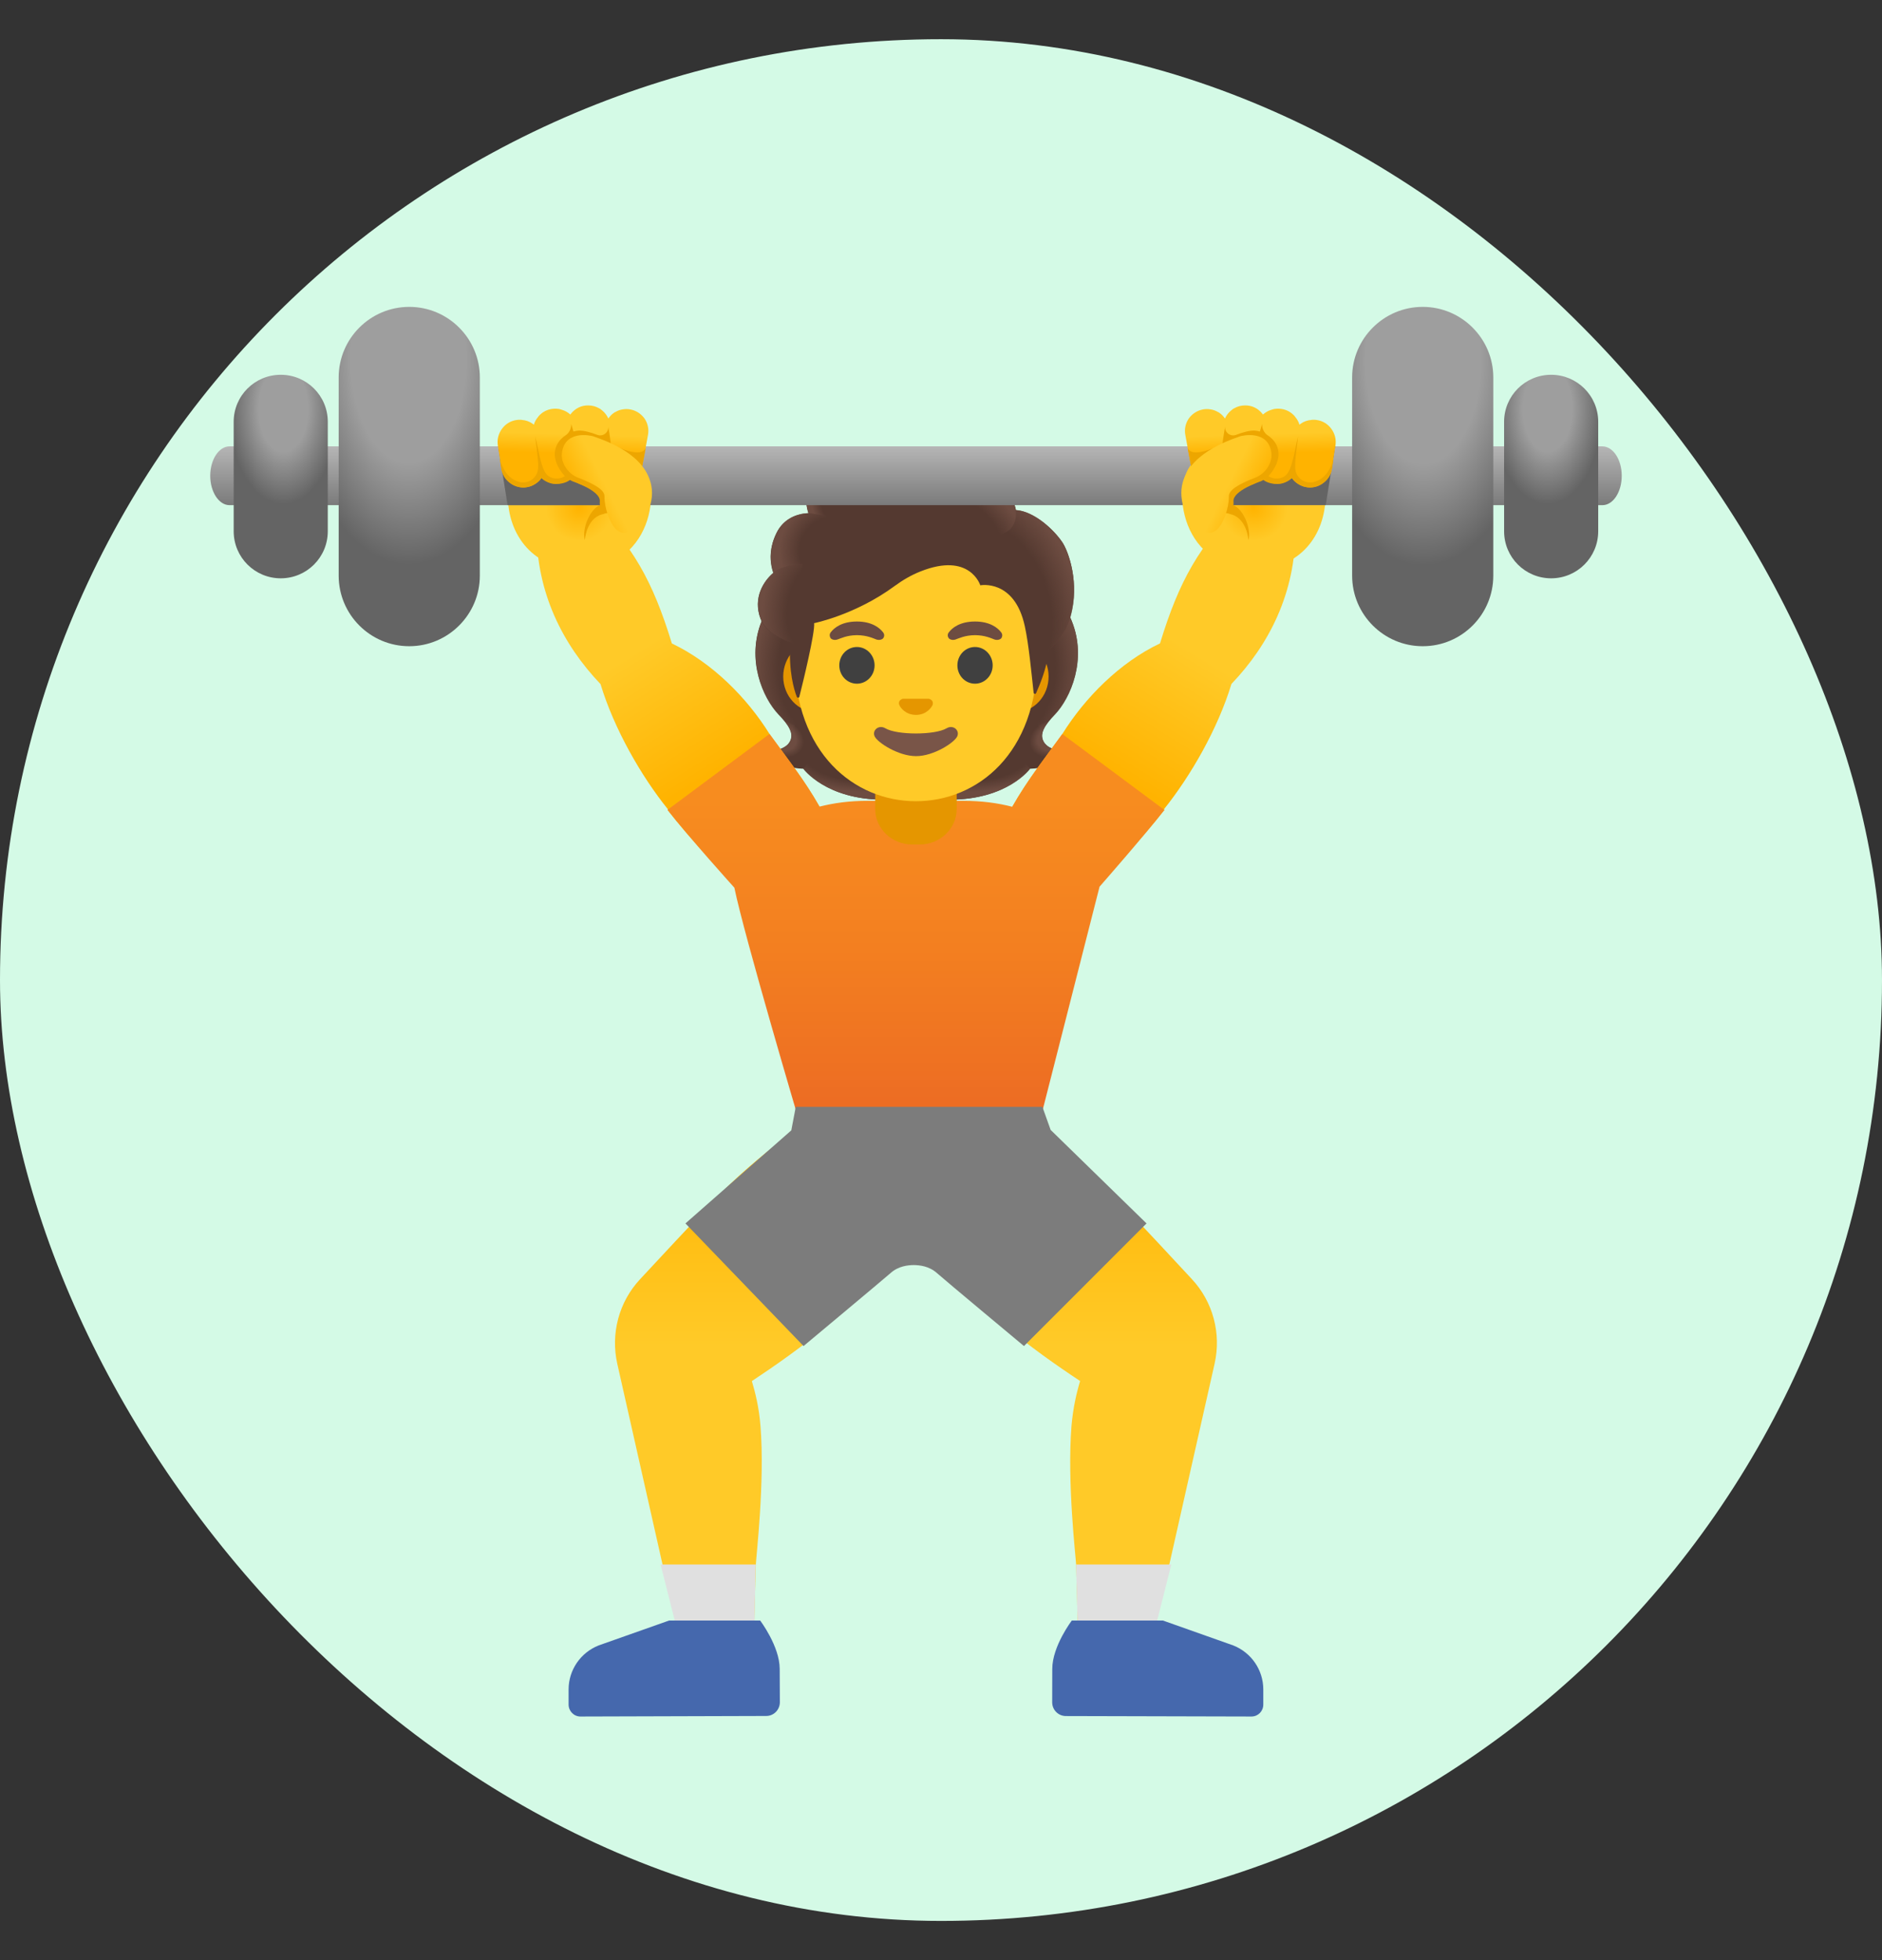 <svg width="24" height="25" viewBox="0 0 24 25" fill="none" xmlns="http://www.w3.org/2000/svg">
    <rect x="0" y="0" width="24" height="25" fill="#333333" stroke="none"/>
    <rect y="0.5" width="24" height="24" rx="12" fill="#D4FAE6" />
    <path
        d="M15.198 16.313C14.931 16.025 14.582 15.65 14.276 15.326C13.682 14.701 12.956 14.233 12.956 14.233L11.748 15.529C11.748 15.529 12.218 16.393 12.816 16.907C13.109 17.159 13.475 17.416 13.774 17.614C13.729 17.762 13.684 17.956 13.664 18.187C13.607 18.904 13.718 19.849 13.723 19.954C13.741 20.503 13.746 20.909 13.746 20.909L14.697 20.906L15.489 17.393C15.576 17.008 15.469 16.603 15.198 16.313Z"
        fill="url(#paint0_linear_169_13080)" />
    <path
        d="M10.404 14.233C10.404 14.233 9.678 14.701 9.086 15.328C8.78 15.652 8.43 16.027 8.163 16.315C7.893 16.604 7.785 17.009 7.872 17.395L8.664 20.908L9.615 20.911C9.615 20.911 9.621 20.504 9.639 19.955C9.642 19.85 9.755 18.905 9.698 18.188C9.68 17.957 9.633 17.764 9.588 17.615C9.887 17.417 10.253 17.161 10.545 16.909C11.144 16.394 11.613 15.53 11.613 15.53L10.404 14.233Z"
        fill="url(#paint1_linear_169_13080)" />
    <path d="M8.424 19.954L8.665 20.907L9.616 20.91L9.637 19.954H8.424Z"
        fill="#E0E0E0" />
    <path
        d="M9.943 21.284C9.942 20.996 9.694 20.669 9.694 20.669H8.532L7.635 20.986C7.404 21.077 7.251 21.299 7.251 21.548V21.74C7.251 21.824 7.318 21.893 7.402 21.893L9.771 21.886C9.867 21.886 9.945 21.808 9.945 21.71L9.943 21.284Z"
        fill="#4568AD" />
    <path d="M13.722 19.954L13.748 20.91L14.697 20.907L14.937 19.954H13.722Z"
        fill="#E0E0E0" />
    <path
        d="M15.726 20.986L14.831 20.669H13.668C13.668 20.669 13.419 20.996 13.419 21.286L13.418 21.712C13.418 21.808 13.495 21.886 13.591 21.887L15.959 21.893C16.043 21.893 16.11 21.826 16.11 21.74V21.548C16.11 21.299 15.957 21.077 15.726 20.986Z"
        fill="#4568AD" />
    <path
        d="M13.31 9.46C13.251 9.355 13.326 9.247 13.451 9.115C13.65 8.905 13.868 8.416 13.667 7.919C13.668 7.916 13.628 7.832 13.628 7.831L13.544 7.826C13.517 7.822 12.603 7.82 11.69 7.82C10.776 7.82 9.863 7.822 9.836 7.826C9.836 7.826 9.713 7.916 9.714 7.919C9.512 8.416 9.729 8.903 9.93 9.115C10.056 9.247 10.13 9.355 10.071 9.46C10.016 9.562 9.848 9.577 9.848 9.577C9.848 9.577 9.887 9.682 9.98 9.739C10.065 9.791 10.172 9.803 10.244 9.805C10.244 9.805 10.529 10.199 11.274 10.199H11.69H12.105C12.851 10.199 13.136 9.805 13.136 9.805C13.209 9.803 13.314 9.791 13.4 9.739C13.493 9.682 13.532 9.577 13.532 9.577C13.532 9.577 13.365 9.563 13.31 9.46Z"
        fill="#543930" />
    <path
        d="M11.69 10.2V9.761L13.016 9.656L13.136 9.805C13.136 9.805 12.851 10.2 12.105 10.2H11.69Z"
        fill="url(#paint2_radial_169_13080)" />
    <path
        d="M13.133 9.614C12.935 9.313 13.374 9.2 13.374 9.2C13.298 9.295 13.263 9.379 13.308 9.46C13.364 9.562 13.532 9.577 13.532 9.577C13.532 9.577 13.304 9.779 13.133 9.614Z"
        fill="url(#paint3_radial_169_13080)" />
    <path
        d="M13.666 7.921C13.863 8.401 13.656 8.896 13.463 9.104C13.435 9.133 13.323 9.244 13.297 9.332C13.297 9.332 12.855 8.714 12.723 8.353C12.696 8.279 12.672 8.204 12.669 8.126C12.666 8.068 12.675 7.999 12.71 7.949C12.752 7.888 13.646 7.871 13.646 7.871C13.644 7.87 13.666 7.921 13.666 7.921Z"
        fill="url(#paint4_radial_169_13080)" />
    <path
        d="M9.714 7.921C9.518 8.401 9.725 8.896 9.918 9.104C9.945 9.133 10.058 9.244 10.083 9.332C10.083 9.332 10.526 8.714 10.658 8.353C10.685 8.279 10.709 8.204 10.712 8.126C10.715 8.068 10.706 7.999 10.671 7.949C10.629 7.888 10.581 7.904 10.512 7.904C10.379 7.904 9.794 7.87 9.749 7.87C9.75 7.87 9.714 7.921 9.714 7.921Z"
        fill="url(#paint5_radial_169_13080)" />
    <path
        d="M11.691 10.2V9.761L10.365 9.656L10.245 9.805C10.245 9.805 10.53 10.2 11.276 10.2H11.691Z"
        fill="url(#paint6_radial_169_13080)" />
    <path
        d="M10.25 9.614C10.449 9.313 10.008 9.2 10.008 9.2C10.085 9.295 10.119 9.379 10.074 9.46C10.019 9.562 9.851 9.577 9.851 9.577C9.851 9.577 10.077 9.779 10.25 9.614Z"
        fill="url(#paint7_radial_169_13080)" />
    <path
        d="M16.52 6.761L15.839 6.418C15.294 6.952 15.036 7.409 14.793 8.206C14.279 8.45 13.835 8.899 13.547 9.362C13.241 9.784 13.049 10.018 12.828 10.437C12.662 10.755 12.782 11.108 13.083 11.329C13.226 11.434 13.341 11.479 13.454 11.479C13.58 11.479 13.7 11.421 13.847 11.322C14.157 11.145 14.579 10.677 14.849 10.329L14.841 10.324C15.185 9.896 15.531 9.293 15.704 8.723C16.187 8.219 16.52 7.558 16.52 6.761Z"
        fill="url(#paint8_linear_169_13080)" />
    <path
        d="M10.533 10.438C10.313 10.02 10.121 9.785 9.815 9.364C9.527 8.9 9.083 8.452 8.568 8.207C8.324 7.408 8.066 6.952 7.521 6.418L6.842 6.763C6.842 7.559 7.175 8.219 7.658 8.725C7.83 9.293 8.175 9.898 8.52 10.325L8.513 10.33C8.783 10.678 9.204 11.146 9.515 11.323C9.662 11.422 9.782 11.48 9.908 11.48C10.02 11.48 10.136 11.434 10.278 11.331C10.578 11.11 10.7 10.755 10.533 10.438Z"
        fill="url(#paint9_linear_169_13080)" />
    <path
        d="M13.547 9.362C13.278 9.731 13.098 9.958 12.909 10.29C12.725 10.242 12.516 10.214 12.285 10.214H11.06C10.833 10.214 10.631 10.242 10.451 10.288C10.262 9.956 10.082 9.73 9.813 9.361L8.513 10.329C8.783 10.677 9.365 11.322 9.365 11.322C9.489 11.931 10.206 14.351 10.206 14.351H13.247L14.022 11.309C14.022 11.309 14.585 10.668 14.849 10.33L13.547 9.362Z"
        fill="url(#paint10_linear_169_13080)" />
    <path
        d="M11.161 10.319C11.161 10.568 11.372 10.771 11.633 10.771H11.728C11.989 10.771 12.2 10.568 12.2 10.319V9.769H11.161V10.319Z"
        fill="#E59600" />
    <path
        d="M10.411 9.083C10.179 9.083 9.988 8.879 9.988 8.629C9.988 8.378 10.177 8.174 10.411 8.174H12.949C13.182 8.174 13.372 8.378 13.372 8.629C13.372 8.879 13.183 9.083 12.949 9.083H10.411Z"
        fill="#E59600" />
    <path
        d="M11.68 6.286C10.876 6.286 10.132 7.145 10.132 8.381C10.132 9.611 10.899 10.219 11.68 10.219C12.462 10.219 13.228 9.611 13.228 8.381C13.228 7.145 12.484 6.286 11.68 6.286Z"
        fill="#FFCA28" />
    <path
        d="M11.859 8.917C11.854 8.915 11.848 8.914 11.844 8.912H11.515C11.511 8.912 11.505 8.914 11.501 8.917C11.47 8.929 11.454 8.96 11.469 8.993C11.482 9.026 11.549 9.118 11.681 9.118C11.812 9.118 11.877 9.026 11.892 8.993C11.905 8.96 11.889 8.929 11.859 8.917Z"
        fill="#E59600" />
    <path
        d="M12.071 9.289C11.922 9.377 11.438 9.377 11.291 9.289C11.205 9.238 11.118 9.316 11.154 9.392C11.189 9.469 11.454 9.644 11.682 9.644C11.91 9.644 12.173 9.469 12.207 9.392C12.242 9.316 12.156 9.238 12.071 9.289Z"
        fill="#795548" />
    <path
        d="M10.928 8.72C11.052 8.72 11.153 8.616 11.153 8.486C11.153 8.357 11.052 8.252 10.928 8.252C10.803 8.252 10.703 8.357 10.703 8.486C10.703 8.616 10.803 8.72 10.928 8.72Z"
        fill="#404040" />
    <path
        d="M12.434 8.72C12.558 8.72 12.659 8.616 12.659 8.486C12.659 8.357 12.558 8.252 12.434 8.252C12.309 8.252 12.209 8.357 12.209 8.486C12.209 8.616 12.309 8.72 12.434 8.72Z"
        fill="#404040" />
    <path
        d="M11.262 8.066C11.219 8.009 11.12 7.927 10.928 7.927C10.734 7.927 10.635 8.009 10.593 8.066C10.574 8.092 10.58 8.12 10.592 8.139C10.604 8.155 10.64 8.17 10.68 8.156C10.721 8.143 10.797 8.102 10.928 8.101C11.058 8.102 11.136 8.142 11.175 8.156C11.216 8.17 11.252 8.155 11.264 8.139C11.277 8.12 11.282 8.092 11.262 8.066Z"
        fill="#6D4C41" />
    <path
        d="M12.768 8.066C12.725 8.009 12.626 7.927 12.434 7.927C12.24 7.927 12.141 8.009 12.099 8.066C12.079 8.092 12.085 8.12 12.098 8.139C12.11 8.155 12.146 8.17 12.186 8.156C12.226 8.143 12.303 8.102 12.434 8.101C12.564 8.102 12.642 8.142 12.681 8.156C12.722 8.17 12.758 8.155 12.77 8.139C12.783 8.12 12.787 8.092 12.768 8.066Z"
        fill="#6D4C41" />
    <path
        d="M13.55 6.922C13.437 6.751 13.182 6.521 12.956 6.506C12.919 6.287 12.684 6.101 12.457 6.031C11.844 5.836 11.445 6.055 11.229 6.172C11.184 6.196 10.896 6.356 10.695 6.241C10.569 6.169 10.57 5.975 10.57 5.975C10.57 5.975 10.175 6.125 10.309 6.545C10.175 6.551 9.996 6.608 9.902 6.799C9.789 7.025 9.83 7.216 9.861 7.307C9.744 7.406 9.597 7.618 9.698 7.892C9.774 8.099 10.077 8.194 10.077 8.194C10.056 8.566 10.125 8.794 10.161 8.887C10.167 8.903 10.191 8.902 10.194 8.885C10.241 8.701 10.396 8.06 10.382 7.948C10.382 7.948 10.908 7.843 11.409 7.474C11.511 7.399 11.622 7.334 11.739 7.288C12.369 7.037 12.501 7.465 12.501 7.465C12.501 7.465 12.938 7.381 13.069 7.988C13.119 8.216 13.153 8.579 13.181 8.834C13.182 8.852 13.207 8.857 13.213 8.839C13.257 8.738 13.345 8.537 13.367 8.333C13.374 8.261 13.568 8.167 13.652 7.858C13.768 7.441 13.63 7.045 13.55 6.922Z"
        fill="#543930" />
    <path
        d="M13.371 8.33C13.379 8.258 13.572 8.164 13.656 7.855C13.665 7.822 13.672 7.789 13.678 7.754C13.746 7.379 13.624 7.034 13.55 6.92C13.444 6.761 13.22 6.554 13.007 6.511C12.989 6.508 12.97 6.506 12.953 6.505C12.953 6.505 12.967 6.604 12.927 6.683C12.874 6.787 12.77 6.811 12.77 6.811C13.325 7.369 13.286 7.834 13.371 8.33Z"
        fill="url(#paint11_radial_169_13080)" />
    <path
        d="M11.364 6.1C11.313 6.124 11.268 6.149 11.229 6.17C11.184 6.194 10.896 6.355 10.695 6.239C10.571 6.169 10.571 5.98 10.571 5.974C10.514 6.047 10.341 6.566 10.845 6.601C11.063 6.616 11.198 6.425 11.277 6.265C11.306 6.208 11.352 6.122 11.364 6.1Z"
        fill="url(#paint12_radial_169_13080)" />
    <path
        d="M12.393 6.01C12.732 6.101 12.899 6.274 12.954 6.505C12.97 6.572 12.99 7.204 11.784 6.487C11.335 6.22 11.459 6.052 11.511 6.034C11.715 5.96 12.014 5.908 12.393 6.01Z"
        fill="url(#paint13_radial_169_13080)" />
    <path
        d="M10.569 5.974C10.568 5.974 10.568 5.974 10.566 5.975C10.523 5.993 10.184 6.151 10.31 6.544L10.671 6.602C10.353 6.278 10.571 5.972 10.569 5.974C10.571 5.974 10.571 5.972 10.569 5.974Z"
        fill="url(#paint14_radial_169_13080)" />
    <path
        d="M10.534 6.58L10.311 6.544C10.302 6.544 10.272 6.547 10.257 6.548C10.131 6.566 9.984 6.631 9.903 6.797C9.817 6.976 9.819 7.13 9.843 7.232C9.849 7.267 9.864 7.306 9.864 7.306C9.864 7.306 9.975 7.201 10.237 7.195L10.534 6.58Z"
        fill="url(#paint15_radial_169_13080)" />
    <path
        d="M9.852 7.315C9.743 7.412 9.594 7.63 9.704 7.9C9.786 8.104 10.079 8.192 10.079 8.192C10.079 8.194 10.137 8.21 10.167 8.21L10.236 7.193C10.095 7.193 9.96 7.235 9.873 7.295C9.875 7.298 9.852 7.313 9.852 7.315Z"
        fill="url(#paint16_radial_169_13080)" />
    <path
        d="M8.12 5.867C7.985 5.788 7.344 5.687 6.902 5.687C6.659 5.687 6.477 5.719 6.477 5.801L6.476 6.316C6.474 6.833 6.812 7.256 7.37 7.258H7.371C8.382 7.258 8.462 6.067 8.12 5.867Z"
        fill="url(#paint17_radial_169_13080)" />
    <path
        d="M8.083 6.416C8.077 6.436 8.025 6.455 7.968 6.47H7.966C7.9 6.487 7.822 6.52 7.677 6.56C7.474 6.617 7.458 6.889 7.458 6.889C7.42 6.748 7.516 6.5 7.65 6.443V6.442C7.713 6.412 7.783 6.395 7.858 6.383C7.87 6.382 7.9 6.38 7.938 6.382H7.939C8.007 6.383 8.091 6.392 8.083 6.416Z"
        fill="#EDA600" />
    <path
        d="M20.681 6.068C20.681 6.275 20.571 6.443 20.435 6.443H2.927C2.792 6.443 2.681 6.275 2.681 6.068C2.681 5.861 2.792 5.693 2.927 5.693H20.433C20.57 5.693 20.681 5.861 20.681 6.068Z"
        fill="url(#paint18_linear_169_13080)" />
    <path
        d="M5.219 8.242C5.715 8.242 6.119 7.838 6.119 7.342V4.814C6.119 4.318 5.715 3.914 5.219 3.914C4.722 3.914 4.319 4.318 4.319 4.814V7.342C4.319 7.838 4.721 8.242 5.219 8.242Z"
        fill="url(#paint19_radial_169_13080)" />
    <path
        d="M18.143 8.242C17.646 8.242 17.243 7.838 17.243 7.342V4.814C17.243 4.318 17.646 3.914 18.143 3.914C18.639 3.914 19.043 4.318 19.043 4.814V7.342C19.043 7.838 18.641 8.242 18.143 8.242Z"
        fill="url(#paint20_radial_169_13080)" />
    <path
        d="M3.58 7.376C3.912 7.376 4.18 7.108 4.18 6.776V5.38C4.18 5.048 3.912 4.78 3.58 4.78C3.249 4.78 2.98 5.048 2.98 5.38V6.776C2.98 7.108 3.249 7.376 3.58 7.376Z"
        fill="url(#paint21_radial_169_13080)" />
    <path
        d="M19.781 7.376C19.449 7.376 19.181 7.108 19.181 6.776V5.38C19.181 5.048 19.449 4.78 19.781 4.78C20.112 4.78 20.381 5.048 20.381 5.38V6.776C20.381 7.108 20.112 7.376 19.781 7.376Z"
        fill="url(#paint22_radial_169_13080)" />
    <path d="M7.873 6.443H6.473L6.353 5.693H7.873V6.443Z" fill="#646464" />
    <path
        d="M8.263 5.549L8.22 5.782L8.211 5.833L8.19 5.945L8.178 6.011C8.152 6.146 8.034 6.241 7.902 6.241C7.885 6.241 7.867 6.239 7.851 6.236C7.782 6.224 7.723 6.188 7.683 6.134C7.633 6.179 7.569 6.205 7.498 6.205C7.456 6.205 7.324 6.146 7.302 6.124C7.296 6.118 7.29 6.112 7.285 6.104C7.279 6.109 7.273 6.115 7.267 6.119C7.264 6.121 7.179 6.172 7.092 6.17C7.011 6.169 6.93 6.119 6.906 6.095C6.882 6.13 6.849 6.16 6.81 6.181C6.783 6.197 6.753 6.208 6.72 6.212C6.705 6.215 6.69 6.217 6.675 6.217C6.615 6.217 6.556 6.197 6.508 6.161C6.445 6.116 6.405 6.05 6.394 5.975L6.375 5.848V5.846L6.349 5.683C6.337 5.608 6.355 5.533 6.4 5.471C6.445 5.408 6.511 5.368 6.586 5.357C6.604 5.354 6.622 5.353 6.64 5.354C6.645 5.354 6.651 5.354 6.655 5.356C6.703 5.359 6.751 5.375 6.793 5.405C6.799 5.41 6.804 5.414 6.808 5.417C6.817 5.383 6.835 5.35 6.858 5.323C6.864 5.314 6.87 5.306 6.877 5.299C6.886 5.288 6.894 5.284 6.897 5.281C6.898 5.281 6.898 5.279 6.898 5.279C6.943 5.24 7.002 5.216 7.066 5.213C7.087 5.212 7.108 5.213 7.128 5.216C7.143 5.219 7.156 5.224 7.17 5.228C7.209 5.24 7.243 5.26 7.273 5.287C7.282 5.275 7.293 5.263 7.303 5.252C7.318 5.237 7.335 5.224 7.351 5.213C7.36 5.207 7.371 5.203 7.38 5.197C7.417 5.179 7.459 5.17 7.503 5.171C7.551 5.171 7.597 5.183 7.639 5.207C7.647 5.21 7.653 5.215 7.659 5.219C7.674 5.23 7.687 5.242 7.701 5.255C7.725 5.279 7.744 5.308 7.758 5.338C7.776 5.311 7.8 5.285 7.828 5.266C7.834 5.261 7.842 5.257 7.849 5.254C7.879 5.237 7.911 5.225 7.944 5.221C7.975 5.216 8.007 5.216 8.038 5.222C8.113 5.236 8.176 5.278 8.22 5.339C8.262 5.402 8.277 5.476 8.263 5.549Z"
        fill="url(#paint23_linear_169_13080)" />
    <path
        d="M13.398 14.411L13.293 14.117H10.148L10.091 14.417L8.741 15.604L10.247 17.168C10.247 17.168 11.265 16.318 11.357 16.237C11.457 16.147 11.579 16.136 11.652 16.135C11.726 16.136 11.847 16.147 11.948 16.237C12.039 16.319 13.058 17.168 13.058 17.168L14.621 15.604L13.398 14.411Z"
        fill="#7C7C7C" />
    <path
        d="M8.235 5.711C8.183 5.846 7.898 5.717 7.79 5.662C7.773 5.53 7.757 5.443 7.757 5.443C7.757 5.443 7.757 5.443 7.757 5.444C7.761 5.519 7.686 5.573 7.616 5.546C7.536 5.515 7.445 5.489 7.379 5.492C7.353 5.494 7.332 5.498 7.313 5.504C7.295 5.446 7.284 5.407 7.284 5.407C7.284 5.407 7.284 5.413 7.284 5.423C7.281 5.474 7.257 5.522 7.215 5.551C7.052 5.657 7.01 5.858 7.203 6.073C7.137 6.118 7.034 6.115 6.975 6.055C6.9 5.98 6.869 5.741 6.825 5.564C6.839 5.69 6.876 5.915 6.858 6.002C6.836 6.107 6.731 6.173 6.626 6.148C6.534 6.125 6.426 6.052 6.374 5.849L6.393 5.977C6.404 6.052 6.444 6.118 6.507 6.163C6.555 6.199 6.614 6.218 6.674 6.218C6.689 6.218 6.704 6.217 6.719 6.214C6.747 6.209 6.773 6.2 6.797 6.188C6.798 6.187 6.801 6.187 6.803 6.185C6.804 6.184 6.807 6.184 6.809 6.182C6.872 6.148 6.903 6.1 6.905 6.097C6.912 6.109 6.99 6.173 7.085 6.173C7.215 6.173 7.266 6.121 7.266 6.121C7.278 6.128 7.29 6.134 7.302 6.139C7.311 6.142 7.662 6.26 7.649 6.394C7.647 6.41 7.649 6.427 7.65 6.443V6.449V6.451C7.655 6.49 7.664 6.527 7.677 6.562L7.679 6.56C7.715 6.532 7.802 6.556 7.809 6.505C7.838 6.311 7.83 6.08 7.812 5.882L8.19 5.945L8.235 5.711Z"
        fill="#EDA600" />
    <path
        d="M8.307 6.2C8.234 5.797 7.746 5.629 7.563 5.564C7.541 5.557 7.206 5.477 7.166 5.774C7.148 5.903 7.245 6.044 7.37 6.092C7.71 6.223 7.709 6.295 7.709 6.343C7.707 6.467 7.776 6.703 7.884 6.773C7.907 6.788 7.932 6.797 7.956 6.797C7.971 6.797 7.986 6.794 8.001 6.788C8.213 6.7 8.349 6.436 8.307 6.2Z"
        fill="url(#paint24_linear_169_13080)" />
    <path
        d="M15.259 5.867C15.395 5.788 16.035 5.687 16.477 5.687C16.721 5.687 16.902 5.719 16.902 5.801L16.904 6.316C16.905 6.833 16.567 7.256 16.009 7.258H16.008C14.997 7.258 14.916 6.067 15.259 5.867Z"
        fill="url(#paint25_radial_169_13080)" />
    <path
        d="M15.295 6.416C15.301 6.436 15.354 6.455 15.411 6.47H15.412C15.478 6.487 15.556 6.52 15.702 6.56C15.904 6.617 15.921 6.889 15.921 6.889C15.958 6.748 15.862 6.5 15.729 6.443V6.442C15.666 6.412 15.595 6.395 15.52 6.383C15.508 6.382 15.478 6.38 15.441 6.382H15.439C15.372 6.383 15.288 6.392 15.295 6.416Z"
        fill="#EDA600" />
    <path d="M15.507 5.693H17.026L16.906 6.443H15.507V5.693Z" fill="#646464" />
    <path
        d="M15.116 5.549L15.159 5.782L15.168 5.833L15.189 5.945L15.201 6.011C15.227 6.146 15.345 6.241 15.477 6.241C15.494 6.241 15.512 6.239 15.528 6.236C15.597 6.224 15.656 6.188 15.696 6.134C15.746 6.179 15.81 6.205 15.881 6.205C15.923 6.205 16.055 6.146 16.077 6.124C16.083 6.118 16.089 6.112 16.094 6.104C16.1 6.109 16.106 6.115 16.112 6.119C16.115 6.121 16.2 6.172 16.287 6.17C16.368 6.169 16.448 6.119 16.473 6.095C16.497 6.13 16.53 6.16 16.569 6.181C16.596 6.197 16.626 6.208 16.659 6.212C16.674 6.215 16.689 6.217 16.704 6.217C16.764 6.217 16.823 6.197 16.871 6.161C16.934 6.116 16.974 6.05 16.985 5.975L17.004 5.848V5.846L17.03 5.683C17.042 5.608 17.024 5.533 16.979 5.471C16.934 5.408 16.868 5.368 16.793 5.357C16.775 5.354 16.757 5.353 16.739 5.354C16.734 5.354 16.728 5.354 16.724 5.356C16.676 5.359 16.628 5.375 16.586 5.405C16.58 5.41 16.575 5.414 16.571 5.417C16.562 5.383 16.544 5.35 16.521 5.323C16.515 5.314 16.509 5.306 16.502 5.299C16.493 5.288 16.485 5.284 16.482 5.281C16.481 5.281 16.481 5.279 16.481 5.279C16.436 5.24 16.377 5.216 16.313 5.213C16.292 5.212 16.271 5.213 16.251 5.216C16.236 5.219 16.223 5.224 16.209 5.228C16.17 5.24 16.136 5.26 16.106 5.287C16.097 5.275 16.086 5.263 16.076 5.252C16.061 5.237 16.044 5.224 16.028 5.213C16.019 5.207 16.008 5.203 15.999 5.197C15.962 5.179 15.92 5.17 15.876 5.171C15.828 5.171 15.782 5.183 15.74 5.207C15.732 5.21 15.726 5.215 15.72 5.219C15.705 5.23 15.692 5.242 15.678 5.255C15.654 5.279 15.635 5.308 15.621 5.338C15.603 5.311 15.579 5.285 15.551 5.266C15.545 5.261 15.537 5.257 15.53 5.254C15.5 5.237 15.468 5.225 15.435 5.221C15.404 5.216 15.372 5.216 15.341 5.222C15.266 5.236 15.203 5.278 15.159 5.339C15.117 5.402 15.102 5.476 15.116 5.549Z"
        fill="url(#paint26_linear_169_13080)" />
    <path
        d="M15.144 5.711C15.197 5.846 15.482 5.717 15.589 5.662C15.606 5.53 15.623 5.443 15.623 5.443C15.623 5.443 15.623 5.443 15.623 5.444C15.618 5.519 15.693 5.573 15.764 5.546C15.843 5.515 15.934 5.489 16 5.492C16.026 5.494 16.047 5.498 16.067 5.504C16.084 5.446 16.095 5.407 16.095 5.407C16.095 5.407 16.095 5.413 16.095 5.423C16.098 5.474 16.122 5.522 16.164 5.551C16.328 5.657 16.369 5.858 16.176 6.073C16.242 6.118 16.346 6.115 16.404 6.055C16.479 5.98 16.511 5.741 16.554 5.564C16.541 5.69 16.503 5.915 16.521 6.002C16.542 6.107 16.648 6.173 16.753 6.148C16.845 6.125 16.953 6.052 17.006 5.849L16.986 5.977C16.976 6.052 16.935 6.118 16.872 6.163C16.824 6.199 16.765 6.218 16.706 6.218C16.691 6.218 16.675 6.217 16.66 6.214C16.632 6.209 16.607 6.2 16.582 6.188C16.581 6.187 16.578 6.187 16.576 6.185C16.575 6.184 16.572 6.184 16.57 6.182C16.508 6.148 16.476 6.1 16.474 6.097C16.467 6.109 16.389 6.173 16.294 6.173C16.164 6.173 16.113 6.121 16.113 6.121C16.101 6.128 16.089 6.134 16.077 6.139C16.067 6.142 15.719 6.26 15.73 6.394C15.732 6.41 15.73 6.427 15.729 6.443V6.449V6.451C15.725 6.49 15.716 6.527 15.702 6.562L15.7 6.56C15.665 6.532 15.578 6.556 15.57 6.505C15.541 6.311 15.549 6.08 15.567 5.882L15.189 5.945L15.144 5.711Z"
        fill="#EDA600" />
    <path
        d="M15.072 6.2C15.146 5.797 15.633 5.629 15.816 5.564C15.838 5.557 16.173 5.477 16.213 5.774C16.232 5.903 16.134 6.044 16.009 6.092C15.669 6.223 15.671 6.295 15.671 6.343C15.672 6.467 15.603 6.703 15.495 6.773C15.473 6.788 15.447 6.797 15.423 6.797C15.408 6.797 15.393 6.794 15.378 6.788C15.166 6.7 15.03 6.436 15.072 6.2Z"
        fill="url(#paint27_linear_169_13080)" />
    <defs>
        <linearGradient id="paint0_linear_169_13080" x1="13.634" y1="14.3" x2="13.634"
            y2="20.049" gradientUnits="userSpaceOnUse">
            <stop stop-color="#FFB300" />
            <stop offset="0.5" stop-color="#FFCA28" />
        </linearGradient>
        <linearGradient id="paint1_linear_169_13080" x1="9.728" y1="14.3" x2="9.728"
            y2="20.049" gradientUnits="userSpaceOnUse">
            <stop stop-color="#FFB300" />
            <stop offset="0.5" stop-color="#FFCA28" />
        </linearGradient>
        <radialGradient id="paint2_radial_169_13080" cx="0" cy="0" r="1"
            gradientUnits="userSpaceOnUse"
            gradientTransform="translate(12.367 9.567) scale(1.086 0.534)">
            <stop offset="0.728" stop-color="#6D4C41" stop-opacity="0" />
            <stop offset="1" stop-color="#6D4C41" />
        </radialGradient>
        <radialGradient id="paint3_radial_169_13080" cx="0" cy="0" r="1"
            gradientUnits="userSpaceOnUse"
            gradientTransform="translate(13.438 9.405) rotate(154.924) scale(0.321 0.238)">
            <stop offset="0.663" stop-color="#6D4C41" />
            <stop offset="1" stop-color="#6D4C41" stop-opacity="0" />
        </radialGradient>
        <radialGradient id="paint4_radial_169_13080" cx="0" cy="0" r="1"
            gradientUnits="userSpaceOnUse"
            gradientTransform="translate(12.605 8.498) rotate(-94.278) scale(1.41 1.175)">
            <stop offset="0.725" stop-color="#6D4C41" stop-opacity="0" />
            <stop offset="1" stop-color="#6D4C41" />
        </radialGradient>
        <radialGradient id="paint5_radial_169_13080" cx="0" cy="0" r="1"
            gradientUnits="userSpaceOnUse"
            gradientTransform="translate(10.777 8.498) rotate(-85.722) scale(1.41 1.175)">
            <stop offset="0.725" stop-color="#6D4C41" stop-opacity="0" />
            <stop offset="1" stop-color="#6D4C41" />
        </radialGradient>
        <radialGradient id="paint6_radial_169_13080" cx="0" cy="0" r="1"
            gradientUnits="userSpaceOnUse"
            gradientTransform="translate(11.015 9.567) rotate(180) scale(1.086 0.534)">
            <stop offset="0.728" stop-color="#6D4C41" stop-opacity="0" />
            <stop offset="1" stop-color="#6D4C41" />
        </radialGradient>
        <radialGradient id="paint7_radial_169_13080" cx="0" cy="0" r="1"
            gradientUnits="userSpaceOnUse"
            gradientTransform="translate(9.945 9.405) rotate(25.076) scale(0.321 0.238)">
            <stop offset="0.663" stop-color="#6D4C41" />
            <stop offset="1" stop-color="#6D4C41" stop-opacity="0" />
        </radialGradient>
        <linearGradient id="paint8_linear_169_13080" x1="14.181" y1="9.842" x2="16.107"
            y2="6.688" gradientUnits="userSpaceOnUse">
            <stop stop-color="#FFB300" />
            <stop offset="0.5" stop-color="#FFCA28" />
        </linearGradient>
        <linearGradient id="paint9_linear_169_13080" x1="9.16" y1="9.815" x2="7.221"
            y2="6.703" gradientUnits="userSpaceOnUse">
            <stop stop-color="#FFB300" />
            <stop offset="0.5" stop-color="#FFCA28" />
        </linearGradient>
        <linearGradient id="paint10_linear_169_13080" x1="11.681" y1="10.212" x2="11.681"
            y2="14.036" gradientUnits="userSpaceOnUse">
            <stop stop-color="#F78C1F" />
            <stop offset="0.494" stop-color="#F37F20" />
            <stop offset="1" stop-color="#ED6D23" />
        </linearGradient>
        <radialGradient id="paint11_radial_169_13080" cx="0" cy="0" r="1"
            gradientUnits="userSpaceOnUse"
            gradientTransform="translate(12.526 7.753) rotate(72.085) scale(1.653 1.226)">
            <stop offset="0.699" stop-color="#6D4C41" stop-opacity="0" />
            <stop offset="1" stop-color="#6D4C41" />
        </radialGradient>
        <radialGradient id="paint12_radial_169_13080" cx="0" cy="0" r="1"
            gradientUnits="userSpaceOnUse"
            gradientTransform="translate(10.915 5.952) rotate(28.203) scale(0.433 0.514)">
            <stop offset="0.58" stop-color="#6D4C41" />
            <stop offset="1" stop-color="#6D4C41" stop-opacity="0" />
        </radialGradient>
        <radialGradient id="paint13_radial_169_13080" cx="0" cy="0" r="1"
            gradientUnits="userSpaceOnUse"
            gradientTransform="translate(11.884 6.738) rotate(-157.19) scale(1.355 0.762)">
            <stop offset="0.699" stop-color="#6D4C41" stop-opacity="0" />
            <stop offset="1" stop-color="#6D4C41" />
        </radialGradient>
        <radialGradient id="paint14_radial_169_13080" cx="0" cy="0" r="1"
            gradientUnits="userSpaceOnUse"
            gradientTransform="translate(10.741 6.347) scale(0.398 0.487)">
            <stop offset="0.702" stop-color="#6D4C41" stop-opacity="0" />
            <stop offset="1" stop-color="#6D4C41" />
        </radialGradient>
        <radialGradient id="paint15_radial_169_13080" cx="0" cy="0" r="1"
            gradientUnits="userSpaceOnUse"
            gradientTransform="translate(10.685 7.049) rotate(-164.942) scale(0.746 0.698)">
            <stop offset="0.66" stop-color="#6D4C41" stop-opacity="0" />
            <stop offset="1" stop-color="#6D4C41" />
        </radialGradient>
        <radialGradient id="paint16_radial_169_13080" cx="0" cy="0" r="1"
            gradientUnits="userSpaceOnUse"
            gradientTransform="translate(10.51 7.769) rotate(7.834) scale(0.783 1.101)">
            <stop offset="0.598" stop-color="#6D4C41" stop-opacity="0" />
            <stop offset="1" stop-color="#6D4C41" />
        </radialGradient>
        <radialGradient id="paint17_radial_169_13080" cx="0" cy="0" r="1"
            gradientUnits="userSpaceOnUse"
            gradientTransform="translate(7.389 6.473) scale(0.852)">
            <stop stop-color="#FFB300" />
            <stop offset="0.5" stop-color="#FFCA28" />
        </radialGradient>
        <linearGradient id="paint18_linear_169_13080" x1="11.681" y1="5.6" x2="11.681"
            y2="6.509" gradientUnits="userSpaceOnUse">
            <stop stop-color="#BDBDBD" />
            <stop offset="1" stop-color="#757575" />
        </linearGradient>
        <radialGradient id="paint19_radial_169_13080" cx="0" cy="0" r="1"
            gradientUnits="userSpaceOnUse"
            gradientTransform="translate(5.211 4.596) rotate(90) scale(3.293 1.852)">
            <stop offset="0.396" stop-color="#9E9E9E" />
            <stop offset="0.79" stop-color="#646464" />
        </radialGradient>
        <radialGradient id="paint20_radial_169_13080" cx="0" cy="0" r="1"
            gradientUnits="userSpaceOnUse"
            gradientTransform="translate(18.151 4.609) rotate(90) scale(3.293 1.852)">
            <stop offset="0.396" stop-color="#9E9E9E" />
            <stop offset="0.79" stop-color="#646464" />
        </radialGradient>
        <radialGradient id="paint21_radial_169_13080" cx="0" cy="0" r="1"
            gradientUnits="userSpaceOnUse"
            gradientTransform="translate(3.614 5.221) scale(0.709 1.226)">
            <stop offset="0.441" stop-color="#9E9E9E" />
            <stop offset="0.985" stop-color="#646464" />
        </radialGradient>
        <radialGradient id="paint22_radial_169_13080" cx="0" cy="0" r="1"
            gradientUnits="userSpaceOnUse"
            gradientTransform="translate(19.735 5.221) rotate(180) scale(0.709 1.226)">
            <stop offset="0.441" stop-color="#9E9E9E" />
            <stop offset="0.985" stop-color="#646464" />
        </radialGradient>
        <linearGradient id="paint23_linear_169_13080" x1="7.3" y1="5.787" x2="7.316"
            y2="5.29" gradientUnits="userSpaceOnUse">
            <stop stop-color="#FFB300" />
            <stop offset="0.5" stop-color="#FFCA28" />
        </linearGradient>
        <linearGradient id="paint24_linear_169_13080" x1="7.332" y1="6.343" x2="8.127"
            y2="5.945" gradientUnits="userSpaceOnUse">
            <stop stop-color="#FFB300" />
            <stop offset="0.469" stop-color="#FFCA28" />
        </linearGradient>
        <radialGradient id="paint25_radial_169_13080" cx="0" cy="0" r="1"
            gradientUnits="userSpaceOnUse"
            gradientTransform="translate(15.99 6.473) rotate(180) scale(0.852)">
            <stop stop-color="#FFB300" />
            <stop offset="0.5" stop-color="#FFCA28" />
        </radialGradient>
        <linearGradient id="paint26_linear_169_13080" x1="16.079" y1="5.787" x2="16.063"
            y2="5.29" gradientUnits="userSpaceOnUse">
            <stop stop-color="#FFB300" />
            <stop offset="0.5" stop-color="#FFCA28" />
        </linearGradient>
        <linearGradient id="paint27_linear_169_13080" x1="16.047" y1="6.343" x2="15.252"
            y2="5.945" gradientUnits="userSpaceOnUse">
            <stop stop-color="#FFB300" />
            <stop offset="0.469" stop-color="#FFCA28" />
        </linearGradient>
    </defs>
</svg>
